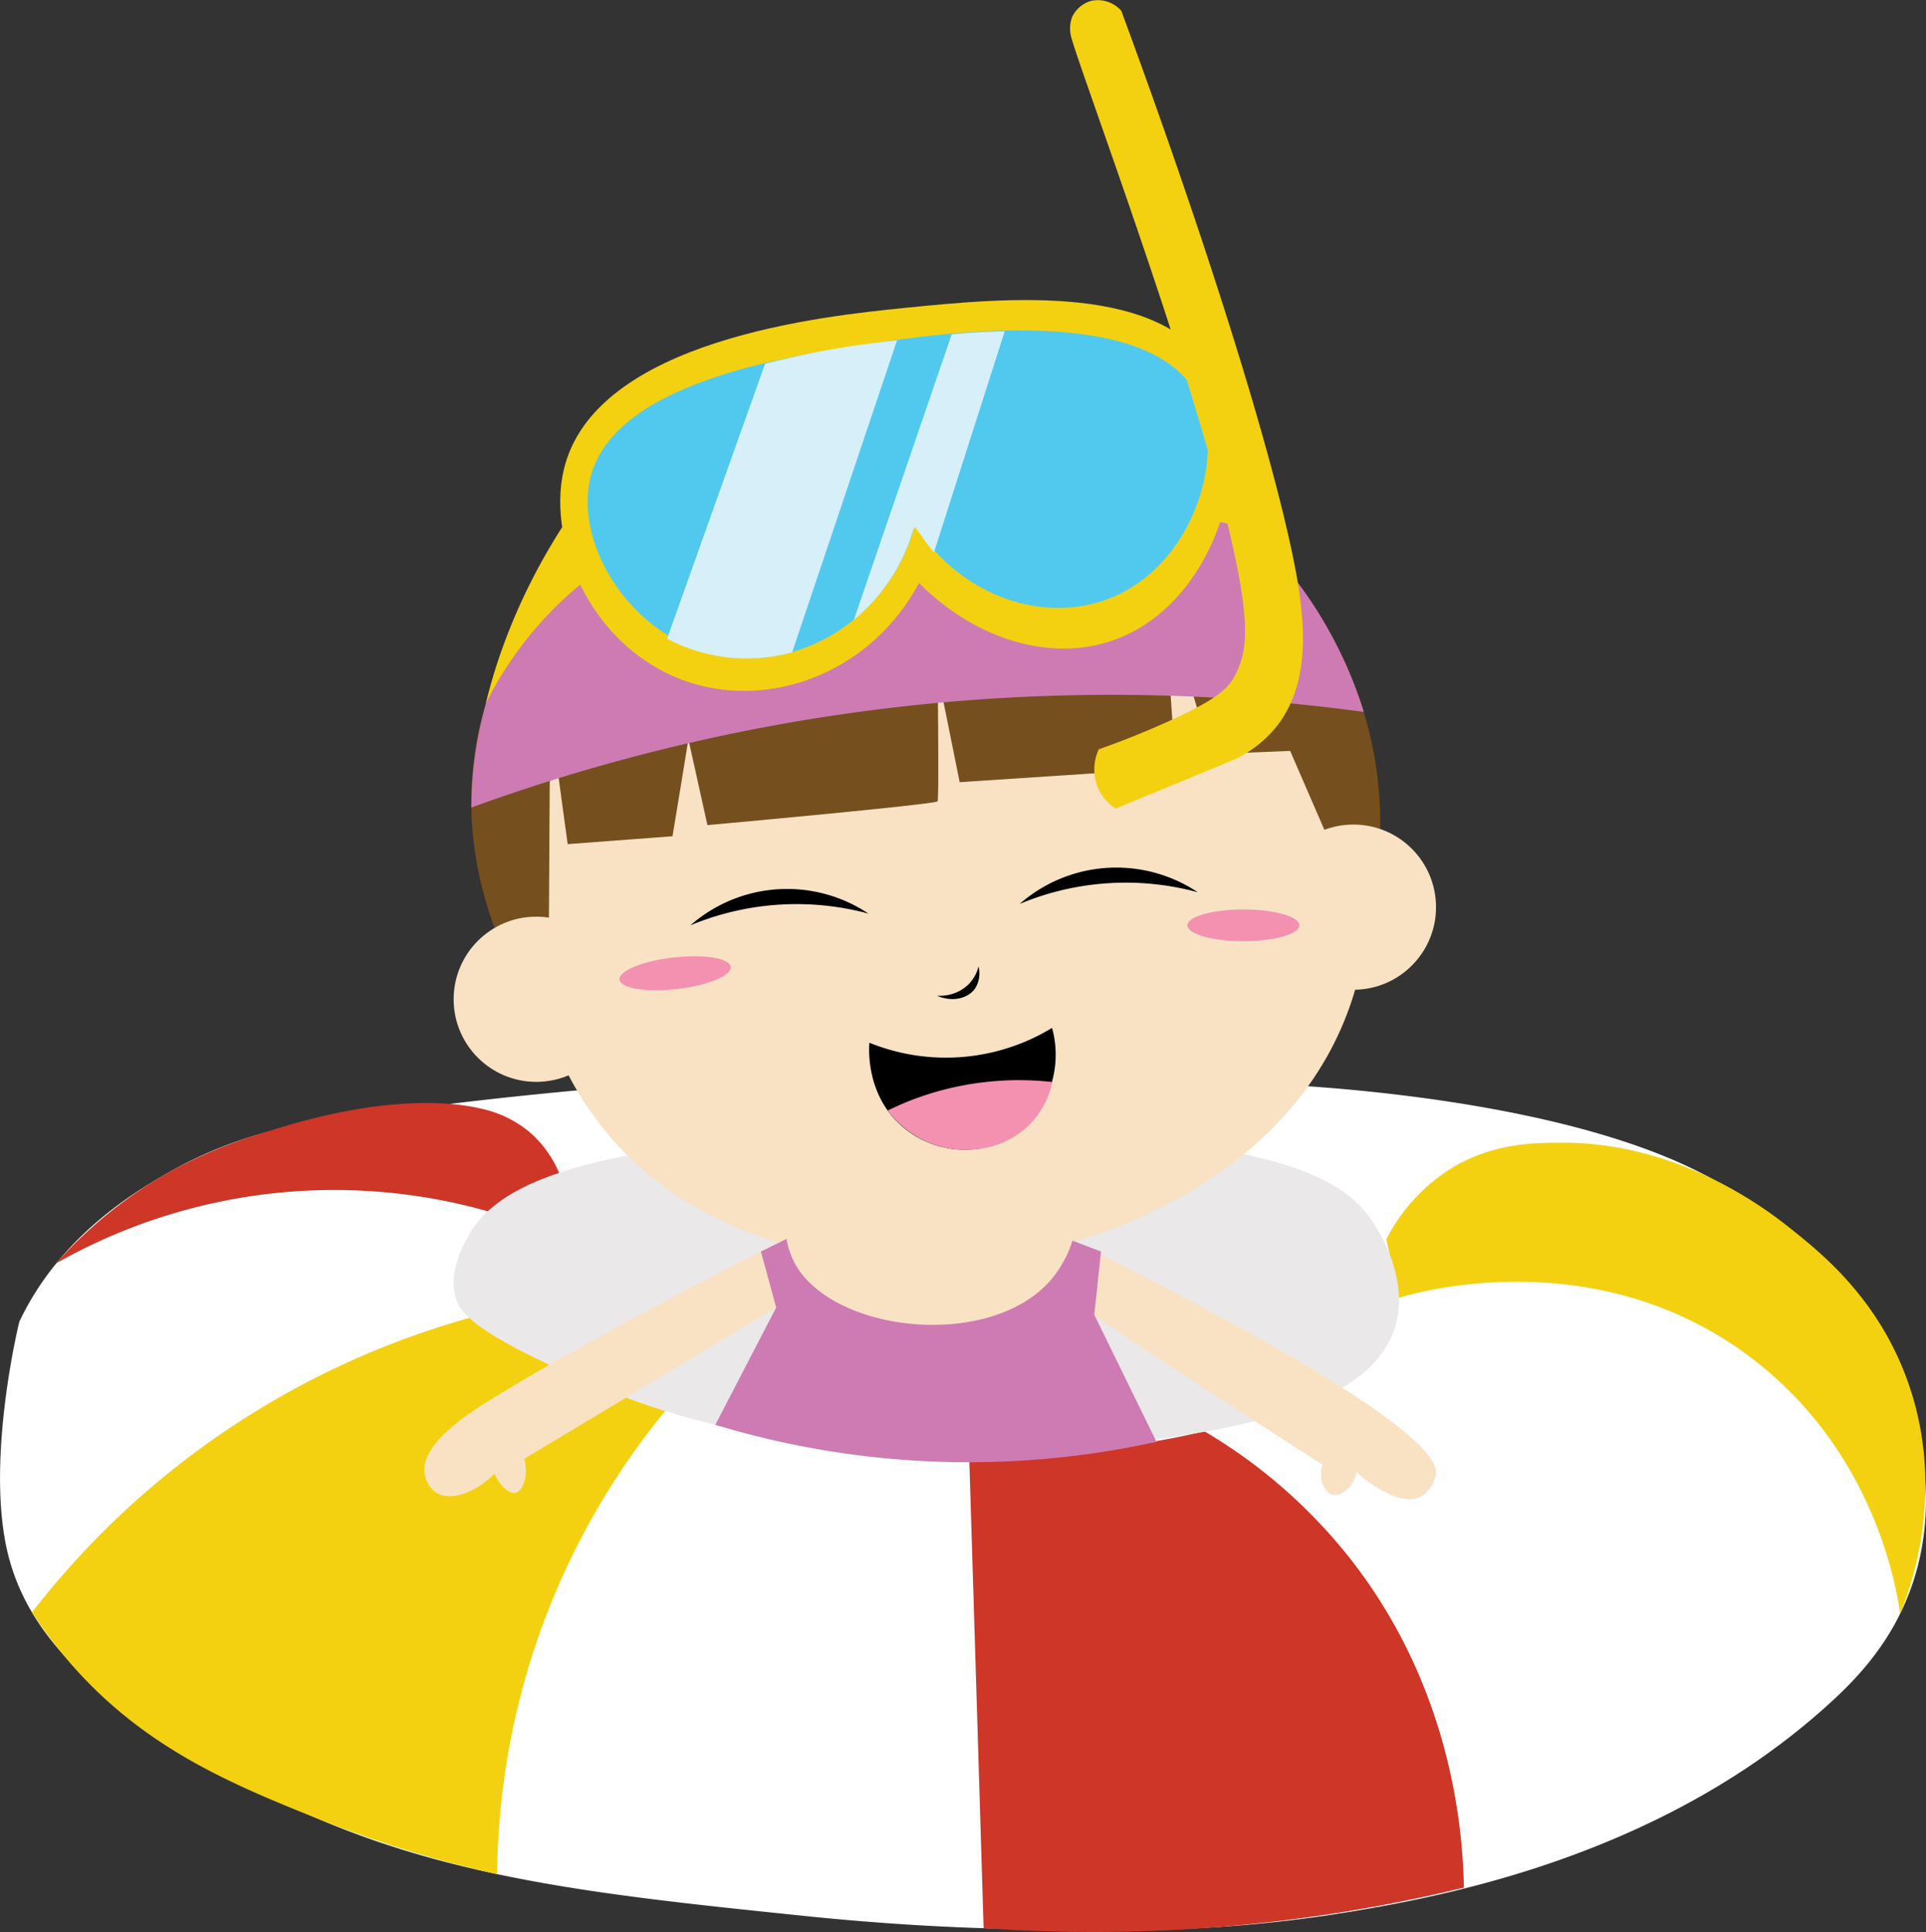 <svg xmlns="http://www.w3.org/2000/svg" viewBox="0 0 309.63 310.63"><rect x="0" y="0" width="309.63" height="310.63" fill="#333333" stroke="none"/><defs><style>.cls-1{fill:#fff;}.cls-2{fill:#f3d111;}.cls-3{fill:#ce3627;}.cls-4{fill:#eae8e8;}.cls-5{fill:#f9e2c4;}.cls-6{fill:#ce7bb3;}.cls-7{fill:#764f1f;}.cls-8{fill:#f491b0;}.cls-9{fill:#51c9ef;}.cls-10{fill:#d6eff8;}</style></defs><g id="Layer_2" data-name="Layer 2"><g id="Layer_1-2" data-name="Layer 1"><path class="cls-1" d="M50.9,180.4a67,67,0,0,0-24.51,8.51c-4.85,2.86-16.83,9.9-23.29,23.61h0s-5.43,22-1.9,37C5.38,267.2,22.49,277,37.53,285.63c27.54,15.79,55.15,18.63,92,22.43,13.39,1.38,23.73,1.8,28.59,1.95,16.55.52,36.18,1.14,58.9-2.63,15.88-2.63,50.31-9.19,76.94-33.36,5-4.51,10.24-10.26,13.27-18.72,6.77-18.9-2.79-37-4.76-40.51a54.59,54.59,0,0,0-13.62-16,80.24,80.24,0,0,0-19.17-12c-24.17-10.64-61-12.31-66.28-12.53-37.8-1.51-56.7-2.27-81.7-1C103.47,174.17,79.3,176.1,50.9,180.4Z"/><path class="cls-2" d="M224.86,208.66c3-.93,31.74-9.12,56.51,9.53,19.82,14.92,23.46,36.73,24.11,41.26,1.8-4.47,7.54-20.31,1-37.94-4.81-12.95-13.71-20.07-18.64-24-3.68-2.94-17.84-13.94-37-13.79-4.79,0-11.46.18-18.13,4.51a29.06,29.06,0,0,0-9.83,11Q223.87,204,224.86,208.66Z"/><path class="cls-3" d="M155.75,232.15A101.62,101.62,0,0,0,173,233a100.49,100.49,0,0,0,20.59-2.9,84.53,84.53,0,0,1,23.15,20.09c16.77,21.08,18.43,44.36,18.6,53.29A251.73,251.73,0,0,1,158.13,310Q156.95,271.09,155.75,232.15Z"/><path class="cls-2" d="M108.78,224.66a119,119,0,0,0-28.86,76.66,185.69,185.69,0,0,1-28.43-8.75c-14.08-5.63-28.06-11.39-39.91-24.85a72.64,72.64,0,0,1-6.43-8.49,134.76,134.76,0,0,1,71.54-47.68,58.12,58.12,0,0,0,32.09,13.11Z"/><path class="cls-3" d="M78.46,194.76A90.68,90.68,0,0,0,9,203.13a71.18,71.18,0,0,1,18.88-15.07A79,79,0,0,1,43,181.93c20.23-6.55,31.4-4.36,34.06-3.75a18.22,18.22,0,0,1,8,3.77,17.77,17.77,0,0,1,5,7.07,49.2,49.2,0,0,0-6.29,2.62A48.66,48.66,0,0,0,78.46,194.76Z"/><path class="cls-3" d="M179.07,185A12.4,12.4,0,0,1,186,173.14l22.89,1.42a22.94,22.94,0,0,0-6.5,5.5,23.2,23.2,0,0,0-3.4,5.75c-3.6.1-7.47.08-11.58-.13C184.5,185.53,181.72,185.29,179.07,185Z"/><path class="cls-2" d="M144.1,184l-14.46.35a29.5,29.5,0,0,0-18.83-10.5q7-.51,14.39-.83c4.22-.18,8.34-.29,12.38-.36a18,18,0,0,1,3.2,3.36A18.8,18.8,0,0,1,144.1,184Z"/><path class="cls-4" d="M73.33,208.88c-1.36-4.34,1.15-8.72,2.08-10.35,4-7,15.64-15.8,72.86-16.43,59.09-.65,68.59,8.54,72.42,14.39,1.16,1.77,5.91,9.22,3.58,16.85C219.89,227.64,194,230.6,173,233c0,0-36,4.1-69.2-7.15-3.18-1.08-5.92-2.25-10.21-4.09C75.65,214.11,73.9,210.69,73.33,208.88Z"/><path class="cls-5" d="M86.47,130.45c-1.15,5.29-5.38,27.52,7.83,47.32,19.66,29.44,59.18,25.46,64.34,24.85,20.79-2.44,51-15.11,59.24-43.57,5.41-18.7-1.23-35.35-4.09-41.54-18.73-28.93-52.71-42-82-33C99.28,94.47,87.69,126.88,86.47,130.45Z"/><path class="cls-5" d="M126.48,199.13c-8,4-30.79,15.6-47,25.53-4.1,2.51-11.9,7.45-11.23,12.25A4.57,4.57,0,0,0,70.14,240c2.18,1.36,6,.23,9.36-3.07.88,2.07,2.43,3.31,3.43,3.07s2.15-2.55,1.34-5.45l40.51-24.34L115,229.08a199.9,199.9,0,0,0,36.2,4.57,199.28,199.28,0,0,0,34.72-1.84c-5.69-11.42-10.15-20.43-10.07-20.47l0,0c.68,1,36.77,24.17,36.77,24.17-.74,2.33.32,4.41,1.53,4.77s3.46-.95,3.91-3.58c1,.89,6.77,5.8,10.39,3.92a5.36,5.36,0,0,0,2.34-3.3c1-3.66-8.42-12.86-58.34-37.89Z"/><path class="cls-6" d="M122.33,201.22l2.45,9L115,229.08a140.66,140.66,0,0,0,70.92,2.73l-10-20.43L177,201.22l-4.59-1.75a18,18,0,0,1-3.83,6.72c-10,10.79-34.67,8-40.76-3a12.53,12.53,0,0,1-1.37-4Z"/><path class="cls-7" d="M150.73,108.15s.26,20.17,0,20.68-37,3.83-37,3.83l-3.06-13.79-2.55,15.58-16.86,1.27L88.44,115l-.3,50.22c-2.34-3.1-16.5-22.57-11.19-47.67C81.26,97.22,95.69,86,100.44,82.36c12.49-9.46,25-11.62,33.7-13,11.87-1.91,37.92-6.11,60.76,10.72,3.18,2.34,22.37,17,26.3,43.07a64.29,64.29,0,0,1-1.47,26q-6.16-14.22-12.32-28.42l-12.76.51L187.1,95.89,189,123.47l-34.72,2.29Z"/><path class="cls-6" d="M75.78,129.83a301.11,301.11,0,0,1,143.47-15.37,68.7,68.7,0,0,0-5.2-12.33,67.39,67.39,0,0,0-9.49-13.39A76.35,76.35,0,0,0,194,79.39c-8-5.73-30.81-15.18-59.31-11.58-4.2.53-36,5-51.28,32.48A61.43,61.43,0,0,0,75.78,129.83Z"/><circle class="cls-5" cx="86.21" cy="160.66" r="13.28"/><circle class="cls-5" cx="217.58" cy="145.85" r="13.28"/><path d="M111,148.77a44.42,44.42,0,0,1,28.62-1.88A23.57,23.57,0,0,0,111,148.77Z"/><path d="M163.93,145.33a44.26,44.26,0,0,1,28.62-1.88,23.58,23.58,0,0,0-28.62,1.88Z"/><path d="M139.77,167.65a32.8,32.8,0,0,0,29.36-2.39A16.16,16.16,0,0,1,167,178.54a15.19,15.19,0,0,1-9.53,6.13,15.47,15.47,0,0,1-12.26-3.41C139.12,176.14,139.7,168.38,139.77,167.65Z"/><ellipse class="cls-8" cx="108.54" cy="156.47" rx="9" ry="2.55" transform="translate(-17.12 13.39) rotate(-6.54)"/><ellipse class="cls-8" cx="199.89" cy="148.77" rx="9" ry="2.55"/><path class="cls-8" d="M142.7,178.55a47.42,47.42,0,0,1,10-3.59,48.34,48.34,0,0,1,16.46-1,13.54,13.54,0,0,1-3.8,7,13.86,13.86,0,0,1-7.6,3.7,15.49,15.49,0,0,1-9.54-1.46A15.75,15.75,0,0,1,142.7,178.55Z"/><path d="M157.31,155.38a6.27,6.27,0,0,1-1.73,3,6.61,6.61,0,0,1-4.93,1.7c2.38,1.09,5,.48,6.13-1.19A4.54,4.54,0,0,0,157.31,155.38Z"/><path class="cls-2" d="M90.61,75.63c-2.71,11.81,4.77,29.12,20.3,34.1,13.67,4.38,29.46-2.11,36.83-16,8.45,8.5,19.88,12.47,29.85,9.65,17.76-5,24.95-30,17.81-43.11-8.11-14.94-33.52-12.41-50.12-10.75C132.86,50.79,95.45,54.52,90.61,75.63Z"/><path class="cls-9" d="M94.74,77.56c-2,10.26,6.59,24.59,20.1,27.67S143,99.47,147.11,84.36c6.77,10.87,19.39,15.72,30,12.3,14.43-4.66,20.1-23,15.54-32.68-7.32-15.51-41.88-10.34-52.53-8.75C126.38,57.29,97.84,61.56,94.74,77.56Z"/><path class="cls-2" d="M90.38,84.75a99.45,99.45,0,0,0-5.46,9.67,93.9,93.9,0,0,0-5.39,13.48c-.65,2.12-1.12,3.91-1.43,5.2a59,59,0,0,1,9.57-13.83A58.17,58.17,0,0,1,93.28,94Q91.84,89.37,90.38,84.75Z"/><path class="cls-2" d="M195.8,83.89a14.88,14.88,0,0,1,2.55.58,15.06,15.06,0,0,1,3.81,1.83c-.42-.47-.87-.94-1.35-1.42a41.86,41.86,0,0,0-4.15-3.61Z"/><path class="cls-2" d="M172.37,2.7a4.93,4.93,0,0,1,2.9-2.52,5,5,0,0,1,5,1.57c17.15,46.54,27.46,82.11,28.87,95.53.42,4,1.33,13.13-4.09,19.74a19.11,19.11,0,0,1-6.64,5.11L179.36,130a7.54,7.54,0,0,1-2.89-3.4,7.79,7.79,0,0,1,.17-6.13c3.3-1.16,6.11-2.28,8.34-3.24,10.05-4.28,12.05-6.21,13.2-8a13.62,13.62,0,0,0,1.95-6.79c1.07-18.3-27-91.92-28-96.82A5.3,5.3,0,0,1,172.37,2.7Z"/><path class="cls-10" d="M123,58.47c2.84-.71,5.85-1.38,9-2,4.31-.8,8.39-1.36,12.21-1.75l-16.86,50.16a27.41,27.41,0,0,1-20.11-2.19Z"/><path class="cls-10" d="M153,53.75c1.22-.12,2.48-.23,3.79-.31,1.64-.1,3.22-.15,4.73-.17L150.15,88.8a21.89,21.89,0,0,1-1.51-1.91s-.46-.68-1-1.44c-.23-.3-.2-.24-.32-.41s-.16-.27-.22-.27-.19.22-.31.58c-.19.54-.28.82-.29.85a29.35,29.35,0,0,1-9.23,13.45Z"/></g></g></svg>